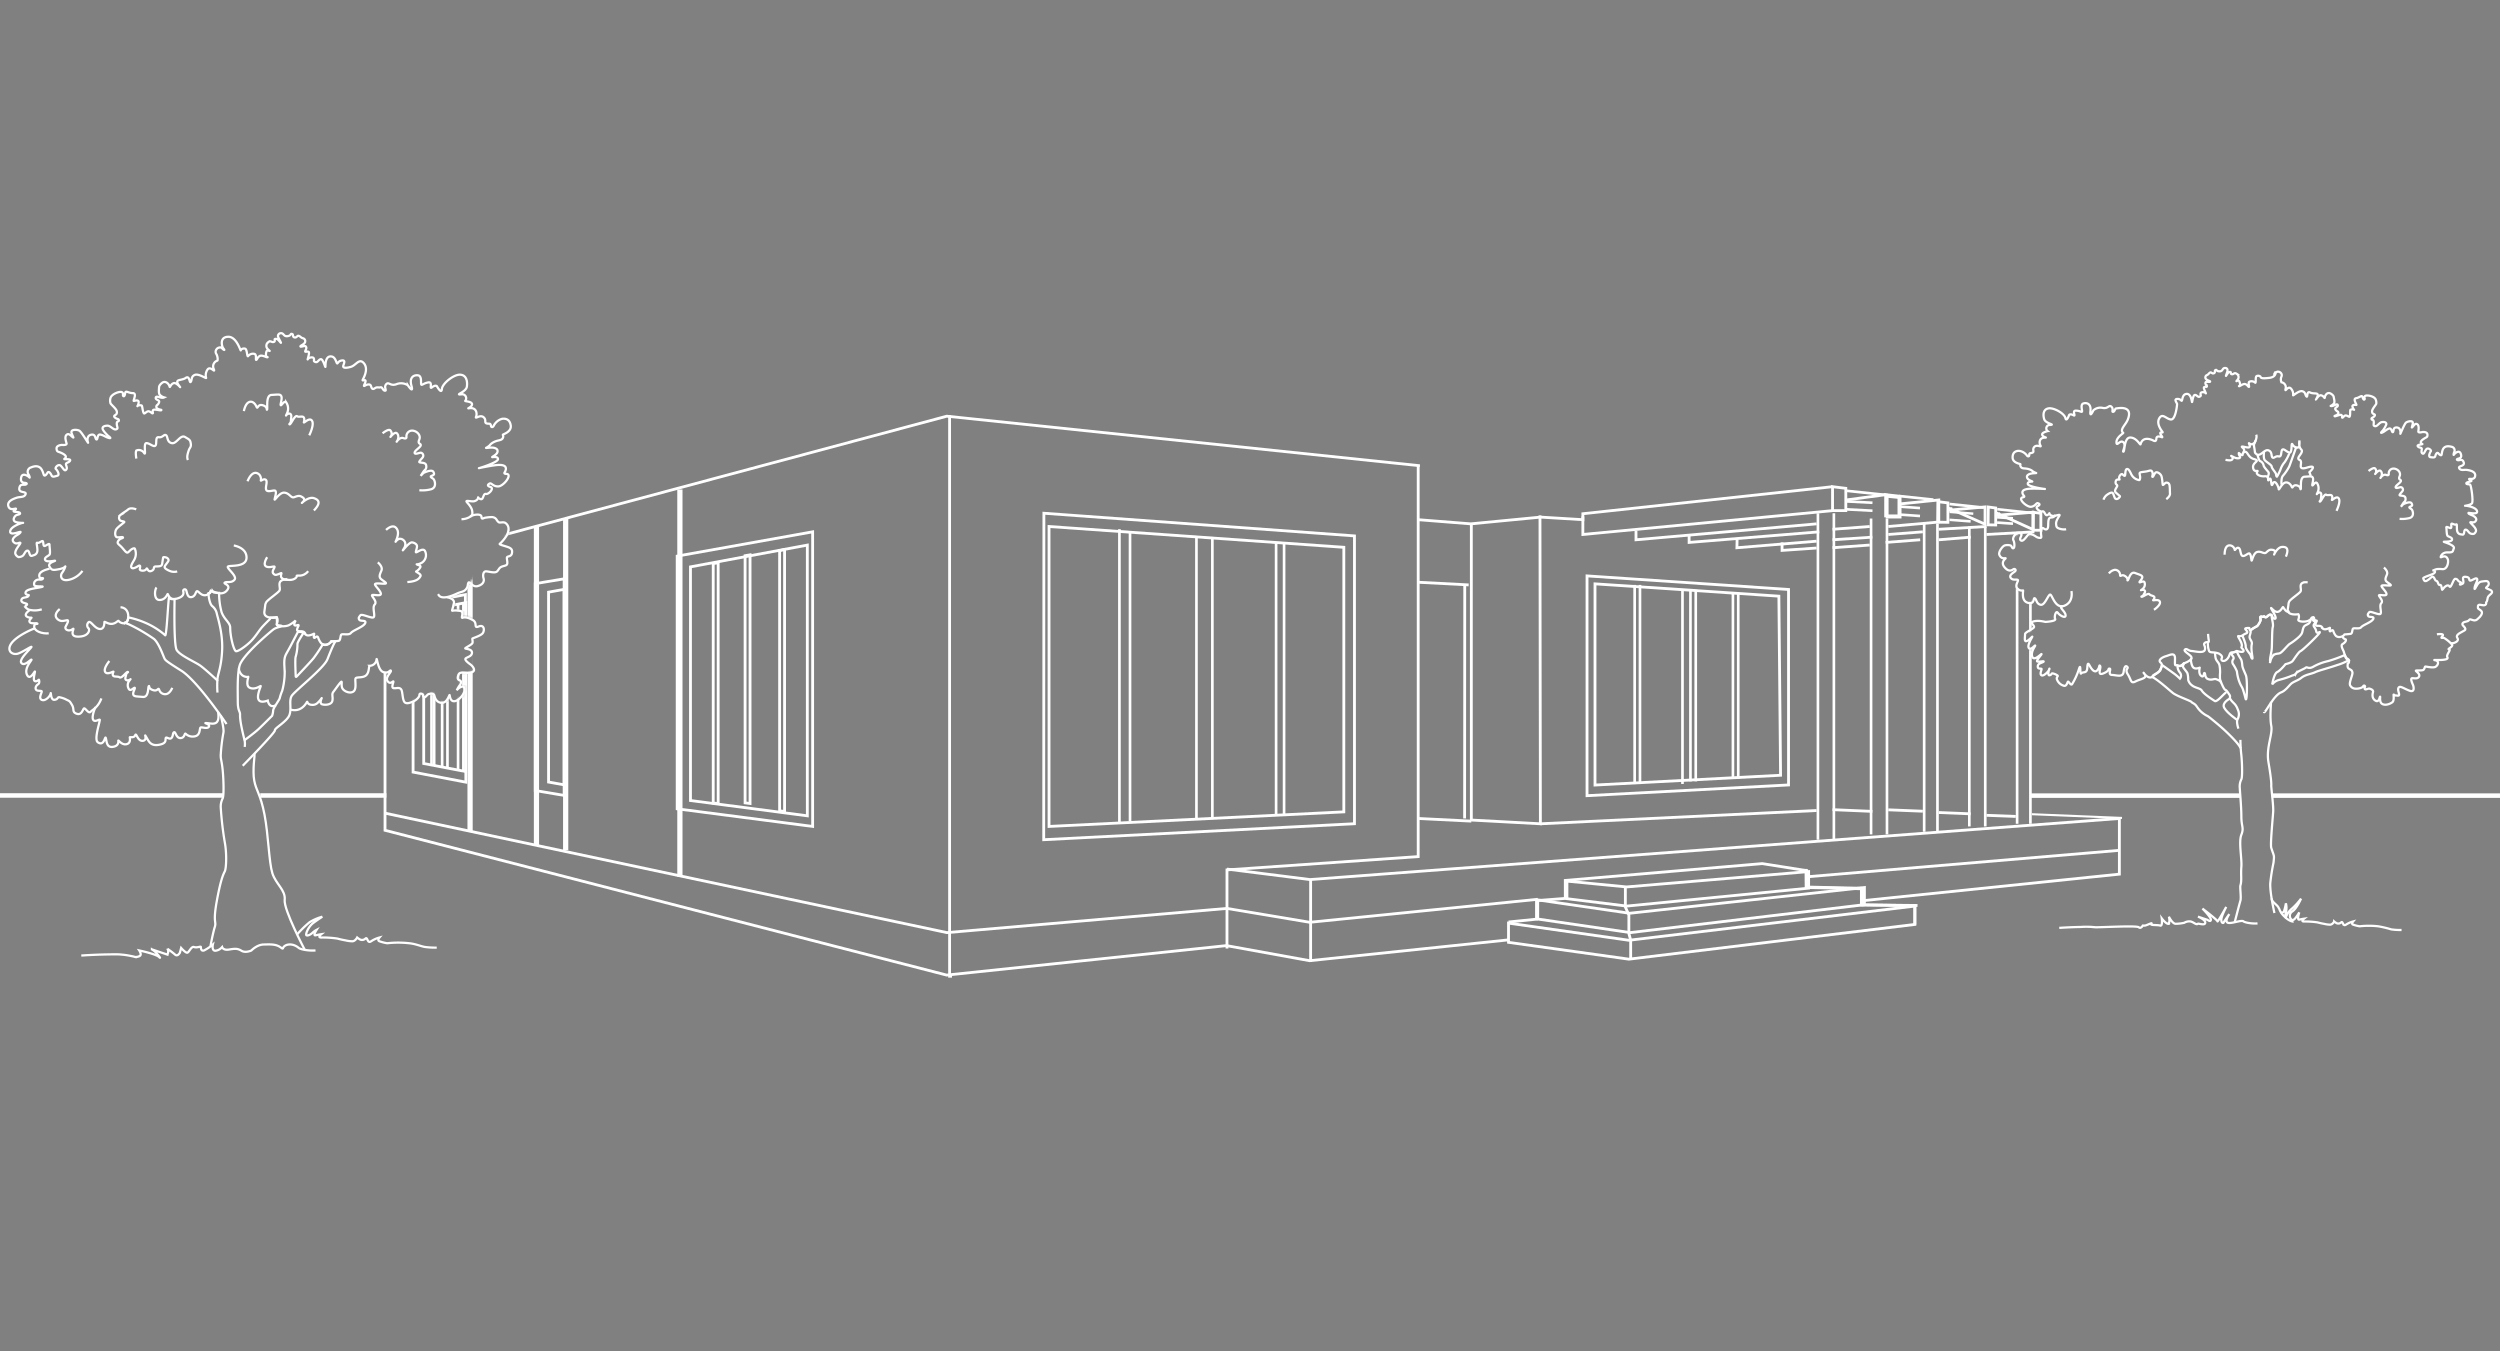 <svg id="Layer_1" data-name="Layer 1" xmlns="http://www.w3.org/2000/svg" xmlns:xlink="http://www.w3.org/1999/xlink" viewBox="0 0 1110 600"><rect x="0" y="0" width="1110" height="600" fill="#808080" stroke="none"/><defs><style>.cls-1{fill:#fff;}.cls-2,.cls-4{fill:none;}.cls-2,.cls-4,.cls-5,.cls-6{stroke:#fff;}.cls-3{mask:url(#mask);}.cls-4,.cls-5{stroke-width:1.26px;}.cls-6{stroke-miterlimit:10;stroke-width:2px;}</style><mask id="mask" x="161.96" y="148.44" width="789.83" height="308.15" maskUnits="userSpaceOnUse"><g id="mask-2"><path id="path-1" class="cls-1" d="M245.51,161.74l645.58-13.3q8.83,56.82,17.52,78.71c.66,1.67,3.92,6.71.58,9.56q-1,.84-7.78.79a6,6,0,0,1-2.57.52c-1.52-.23-2.78-1.23-3.59-.52q-1.85,1.63-1.37,5.68-1.85,10.33-1.23,13.3a8.35,8.35,0,0,0,2.6,4.71c1,.73,2.3.23,2.7,1.19,1.07,2.63,2,5.09,3.15,5.36.4.1,1.06-.41,2-1.52l.67,9.3a4.81,4.81,0,0,1-.67,3.08,17.93,17.93,0,0,1-3.91,3q-.35,5.65.36,6.57c.47.61,1.66.35,3.55-.79l2.9,19.52,45.79-5.35V456.59H163.46q-4.71-134.59,5.35-159.2c.29-.72.35,1,2,1.05s2.76,1.32,4.05,3.08A70.72,70.72,0,0,1,180.41,312a9.43,9.43,0,0,0,2.37-.3,6.37,6.37,0,0,0,2.25-1.56c.91-.76.58-2.94,1.88-2.33.55.26,1.13,1.41,1.83,1.36.93-.07,2-1.39,2.76-1.36,2.17.1,1.34,1.53,2.89,3.1a2.92,2.92,0,0,0,3.94.18c.24-.35.89-1,1.69-1.92.32-.35.35,1.62,1.55,1.74s3.39-1.62,3.72-2,1.25-3.58.82-4.27c-.32-.53-1.85,1.36-2,.71-.22-.83.58-2.19.77-2.65.41-1-1.28-.34-1.24-1.33,0-.46-1-1.91,1.11-2.59,1.57-.51,5.19.11,5.89-1.61-.19-1.23,1.16-20.37.43-21.35a7.08,7.08,0,0,0-2.77-1.59,14.93,14.93,0,0,0-2.81-.48l-.18-2.28-4.12-.77.59-3.38L200,264.59a24.35,24.35,0,0,0,5.48-2.2,7,7,0,0,0,2.55-2.88l17.66-22.8,3-14.37Z"/></g></mask></defs><title>дом 12</title><g id="dom1"><g id="деревья-_-дерево2" data-name="деревья-/-дерево2"><g id="дерево2"><path id="Path-15" class="cls-2" d="M1009.85,405.38s-2.12-9.21-1.84-13.36a89.86,89.86,0,0,1,1.43-9c.4-3.71.27-2.53-1-6.57-.5-1.53.73-13.53.86-16.25s-.92-10.52-.86-11.48c.13-2.22-.9-8.17-1.26-10.37-1.09-6.63,2-12.29,1.26-16.11s0-10.63-.11-10.77"/><path id="Path-21" class="cls-2" d="M992.23,409.39s2.09-8.11,2.51-9.49-.26-5.94,0-6.75c.69-2.17.12-4.56.42-8.26s-1.26-11.06,0-14.24,0-3.56,0-8.12-.73-12.06-.73-13.24a6.83,6.83,0,0,1,.73-3.26c.54-1.07.34-7.35,0-10.71a64.1,64.1,0,0,1-.42-6.82"/><path id="Path-24" class="cls-2" d="M1008,293.9c-.41-1.34.56-3.93.68-6.13s.11-8.36.42-9.3c.47-1.42-.69-4.35-.41-5s-.95-.76-1.73,0-1.41.56-1.44.43c-.17-.56-.89,0-.89,0s-.73-.34-1,0,.07,1.33,0,1.6a7,7,0,0,1-1.29,2.4c-.37.4-1.8.8-2.55,1.47s-.46.8-.5,1.22c-.08,1-.63,1.77-.42,2.63s1.2,1.65.92,2.84c-.56,2.37.67,6.49.21,6.38s-.55-1.33-1-2-2-2.34-1.91-3.51-1.42-4.57-1.42-4.57"/><path id="Path-23" class="cls-2" d="M1005.22,316.06c.26,1.41,4.1-7.32,7.62-8.65,1.9-.72,3.48-3,4.49-3.88s3.15-1.51,4.31-2.46c2-1.66,4.51-1.73,6.43-2.68,1.09-.55,6-1.84,9.75-3.14a23,23,0,0,0,4.88-2.07,4.15,4.15,0,0,1-1.08-1c-.36-.56-.46-1.37-.55-1.33a61.27,61.27,0,0,1-7.41,2.68,24,24,0,0,0-6.43,2.42c-2.2,1.34-2.87-.06-3.49.49s-3.81,1.73-4.27,2.49a2.46,2.46,0,0,1-1.55.95,42.14,42.14,0,0,1-5.74,1.94,5.69,5.69,0,0,0-3.32,2.05s.8-4.82,2.21-5.47,3.7-3.51,3.7-3.51,2.51-.53,3.21-1.46,2.62-4,3.51-4.36,7.89-7.08,8.41-8.12-1.22,1-1.53-.75-1.69-2-.85-3.13.24-1.92-.24-2.62-1-.22-1.23.41-.22,1.66-1.47,2.3-1.7.76-2.09,2.27-.16,1.7-1.6,3.21a27.37,27.37,0,0,1-4.32,3.29c-1.17.87-3.34,3.81-4.42,4.13s-2.36,0-3.3,1.6a6.78,6.78,0,0,0-1,2.79"/><path id="Path-43" class="cls-2" d="M994.79,332.22c-.36-1.55-5.52-6.87-10.48-11s-3.68-2.92-5.18-3.85c-2.75-1.71-3.45-3.42-4.22-4.27s-1.61-1-1.81-1.34c-.36-.63-6.52-2.61-8.39-4.12s-6.66-5.88-9.06-7c-.32-.16,2-1.67,2-1.67a8.31,8.31,0,0,0,1.52-1.31c.21-.39.79-2.37.79-2.37s2.43,1.69,4.72,3.35a24.26,24.26,0,0,1,3.21,2.68,2.09,2.09,0,0,0,0-2.68,4.67,4.67,0,0,1-1.08-3,2.57,2.57,0,0,0,2.43-.77c1.16-1.16,0,.15,0,1.1,0,.55,1.58,2.06,2,3a10.77,10.77,0,0,1,.32,2.94,4.48,4.48,0,0,0,1.57,2.3c1.4,1.24,3.84,1.33,4.43,2.35.78,1.35,3.48,3.2,5.77,4.68,1.16.75,4.86-4.37,5.5-3.93"/><path id="Path-44" class="cls-2" d="M973,292.19a1.35,1.35,0,0,1-.26.62s.14,2.82,1.18,3.64,2.73-.05,2.76,0-.72,2.5.6,3.6,1.14-1.23,1.46-1.23c.59,0,0,2.15,1.7,2.72s2.6-.27,3.44,0c2.25.76,2.07,1.31,2.38,1.61"/><path id="Path-45" class="cls-2" d="M1058.45,252s2,1.57,1.35,3.1-.83,2.14-.42,2.83,3.1,2,1.76,2.05-3.87-.4-3.74.3,2.39,2.64,2.19,3.62-3.59-.2-3.31.58,2,2.29,1,3.34.29,4-.35,4.72-4.45-1.41-5-.7-.84,1-.42,1.7,2.87-.06,2.19,1.32-4.5,2.59-5.34,3.62-3.37.08-3.7.74-.2,2.1-1,2.22-2.69.26-2.69.26a2.55,2.55,0,0,1-1.47,1,2.51,2.51,0,0,1-2.33-.33,6.31,6.31,0,0,1-1.2-2.24c-.49-.91-1.22.52-1.52.12s.2-1.49,0-1.49-2,1.19-3.1.35.46.26-.53-.82-3.8.65-2.31-2.25c.52-1-.67-.21-1.15-.34s-.49-.52.16-1.88a12.08,12.08,0,0,1-2.64,1.82c-1.6.65-4.76.39-4.41-.55.62-1.65,0-2.37,0-2.37s-5.15.82-4.68-2.29.22-2.36.6-3.3,4.21-3.43,5-4.44-1.13-3.56,1.73-4.16a14.57,14.57,0,0,1,1.48,0"/><path id="Path-47" class="cls-2" d="M912.61,228.58a1.88,1.88,0,0,1-1.87,1.18c-1.5,0-1.26,2.16-1.36,3.86s-1.12,1.71-2,1-1.34,1-1.13,2.81c.1.8.2,1.26-.2,1.39a3.14,3.14,0,0,1-2-.52,8.67,8.67,0,0,0-2.66-1.28c-1-.36-2.69,3.64-4,3s.73-2.45,0-3c-2-1.5-4.2,1.7-3.38,3,.38.61.64,3,0,3.37s-.77-1-1.31-1.19a4.68,4.68,0,0,0-2.68,0c-.93.38-2.85,2.87-2.29,4.2.88,2,2.49,1.33,2.75,1.46s-2.5,1.53-.46,4,3.49,1.11,4,.84,1.19.24.79.82-2.95,1.63-2.09,3,2.86.52,3.21,1-1.28,2.11-.39,3.55a2.58,2.58,0,0,0,2.68,1.08c.26,0-1.06,4.58,2.15,5.49s2.24-2.38,3.06-2,.68,2.47,2.61,2.88,3.42-4.85,4.32-4.51,2.27,6.61,6.35,4.88,3-6.46,3-6.46"/><path id="Path-48" class="cls-2" d="M980.33,285.51a8.42,8.42,0,0,0,.51,3.54c.3.67,1.37.56,2.21.65a7.87,7.87,0,0,1,2.14.49c.39.29,1.83,1,1.25,2.11s1.14,1.95,2.67,0c1.06-1.36.7-2.6,1.88-2.6s1.9-.74,2.2-.65c.57.16,2.79.77,2.95,0s-1.16-1.34-.94-1.72c.95-1.62-2.07-4.91-1.37-4.91a2.53,2.53,0,0,0,2.07-.45,7.79,7.79,0,0,1,1.61-.84c1.35-1-2.83-2.34,1.13-2.31.18,0,.06,1.14.54,1s2.46-1.65,2.72-1.71c.42-.09,2.3-2.81,1.82-3.42-.34-.44-.3-.84.19-.92s.94.33,1.23,0,.23.21.85.38c.29.07,1.39-1.37,2-1.3s1.16,1.7,1.77,1.84c2,.46-1.41-4.26-1.41-4.68s1.39,1.85,2.92,1.65,2.23-2.39,2.44-2.08c.49.71,1.84,3,2.59,1.48"/><path id="Path-49" class="cls-2" d="M961.82,221.63s1.76-1.23,1.66-2.51,0-2.11-.17-3.43-1-1.41-1.53-1.39-1.37,1.39-1.52.92-.2-3.11-.69-4.08-2.05-1.94-2.65-1.16-.89,1.85-1.22,1.74.42-1.1-.1-2.19-1.19-.45-2.74-.19-2.77.21-2.86.82c-.06.43.3,1.38.22,2.06s-.23,1-.51.94a4.78,4.78,0,0,1-3.48-2.71c-.88-1.89-1.33-2.25-1.81-2.21s-.63.67-.73,1.33a9.12,9.12,0,0,1-.18,1.59c-.27.26-.54,0-1.12-.56s-1.89,1.16-1.38,2-1.31-.41-1.64,1.19,1.13,1.27.55,2.32-1.27,1.87-.5,2.57,1.57,1.35,1.8,1.6-.65,1-.65,1-1.13.75-1.59-.2-.63-2-1.06-2.27-1.3.12-2.36.85a4.49,4.49,0,0,0-1.61,2.21"/><path id="Path-50" class="cls-2" d="M1040.53,282.44c-.9.85,1,1.49,1,1.49s.53.84-1.5,2.09c-1,.61.61,3.06.63,3.39a12,12,0,0,0,.88,2.33,3.07,3.07,0,0,1,.28.42c.06.12,1.05.55,1.1,1,.19,1.73-.66,1.23-.53,1.48s-.47,1.6.54,2.26,1.25.55,1.54,1.6-1.76,4.8-.94,5.92a2.67,2.67,0,0,0,2.2,1.34c1.28.14,3.06-.35,3.41-.9.63-1,1-.1.95,0s-.45,1,.05,1.18,1.37-.42,1.93-.28,1.76.59,1.56,1.45-.69,2.71,1,3.83,1.9-1.65,2.12-1.71-.5,2.42,1,3.25,3.7-.15,4.5-.83.49-2.86.49-3.24.54.37,1.06.3,1.65.52,1.36-.8-.7-2.24,0-2.88,2.57.84,4.84,1.59,1.65-1.92,1.36-2.61-1-2.21-.69-2.8,2.55.55,3.35-.84-1.87-2.59-1.29-2.73,2.75.07,3.25-.31.61-1.37.84-1.47,3.18.68,4.36.19,2.2-2.61,0-3,6.56.54,5.45-1.35c-.65-1.11,1.83-3.38.76-3.49s2.24-1.22,1.2-2.31a18.85,18.85,0,0,0-3.25-2.65c-.77-.47-2,.41-.89-.93s-2.46-.78-2.46-.78"/><path id="Path-51" class="cls-2" d="M1088,285.48c.43.4,2.57-.06,3.18-1.09s-1-1.33,0-2.56c.57-.68,1.84-1.15,3.09-1.94s-1.15-2.2-1-2.8c.3-1.36,2.41-.79,3-1.8s2.08,1,3.59-.26,2.71-2.78,1.84-3.76c-.64-.72-1.5-.85-1.51-1.42s0-1.14.31-1.24c.92-.36,2,.47,2.87,0s.34-1.12.45-1.2c.84-.64.33-1.84,1.13-2.75s1.72-1.2,1.48-2.05-2.84-1.25-2.61-1.67,1.47-.95,1.13-2.17-1.77-.69-3.24-.55-2.28,2.49-2.21,2.15-1,2.28-.78.58,1.5-3,1.14-3.89-2.1.65-3,.73,0-1.27-1.52-1.59c-3.39-.71-.59,2.27-2,3s-1.39.34-.6-.42c.17-.16-1.28-.71-1.34-.91-.16-.54-.92-1.07-1.46-.81-.74.36-1.78,4.45-2.39,3.31s-2.25.11-2.94,1.26-.27-2.2-1.22-1.9-.79-1.71-1.67-1.82-.86-2.83-2.36-1.47-2.65,2.18-3.15,1.09-.47-.86,1-1.54,5.06-1.39,3.59-2.66"/><path id="Path-52" class="cls-2" d="M917.37,235a6.33,6.33,0,0,1-3.21-.36c-1.24-.46-1.12-1.13-1.23-1.71-.29-1.64,1.23-3.45,1.51-4.1s-1.88.34-2.86.25-1.56-.64-1.64-1.13c-.05-.31.07.34-.94.75s-1.19-2-2.18-1.63-3.51-1.63-2.14-2.3.85-1.12.12-1.35-1.08,1.36-3,1.59-6.28-3.78-3.57-4.21c.75-.11.51-.52.51-.52s-3.06-3.09,2.85-3.3c2.48-.09,6.49.11,6.35.13s-7.4-1-7.59-2.21,2.05-1,2-1.11-1.94-.66-2.29-1.63c-.26-.69,0-1.27,1.06-1.7s3.32-.34,2.91-.46a5.3,5.3,0,0,1-1.45-.72,4.26,4.26,0,0,0-1.42-.84c-1.92-.73-3.09-.16-3.79-1s-.1-1.23-.37-1.38-3.35-.59-3.4-2.89,1.36-3,2.83-3a5.05,5.05,0,0,1,3.46,2c.36.51.76.57,1,.29s-.18-1.13.67-1.26c2.41-.38.45-1.28,1.62-2.7s3.44.38,2.79-.67-.71-3.53,2-3.52c1.29,0-1.06-.17-1.24-1.31s2.68-1.5,2.33-1.67a1.52,1.52,0,0,1,1.18-2.64c2.53-.19-2-.57-2.61-2.56s-.46-4.4,1.9-4.81,7.06,2.24,7.51,4.27,1.7-1.4,1.7-1.4.54-.58,1.86.18-.8-2.05,1.08-2.05,2.73,1,2.76.25-.77-3,.59-3.44,3.52,0,3.13,3.39,1.3-.33,1.3-.33a4.69,4.69,0,0,1,4.1-1.09c2.46.53,2.75-1.52,3.88-.55s0,2.45.81,2.3.72-1.61,1.46-1.51c.35,0,7.69-1.69,5,5-.95,2.35-3.76,4.48-2,5.85.21.16-3,1.88-3,4.13s1.58-1.18,3,0-.31,4,0,4.2c.75.46.24-6.25,3.1-6.25s4.44,3.54,4.59,3c1.14-4.18,5.6-1.7,5.79-1.61,1,.48,1.18-.16,1.27-1.09s1.24-.9,2.26-.49-.62-1.14-.55-1.78,1.46.09.92-.63-2.77-3.62-1.34-6,3,.34,5.1.58,2.79-6.33,2.77-6.83-1.27-1.86-.35-2.22a2.16,2.16,0,0,1,2.25.7c.54.49.2-2.34,1.83-2.9s2.48,1,2.86,3.37c.14.88.36-2.85,1.26-3s1.36,1.22,2.24.71.15-.69.36-1.44,1.87-.61,2.27-.05-1.09-2.15-.78-2.6,1.36-.09,1.3-.44a10.22,10.22,0,0,0-.51-.92.85.85,0,0,1,0-.94c.41-.42,2,.13,1.94-.31,0-.2-1.09-.44-1.7-.94a1.12,1.12,0,0,1,.26-1.89c.8-.35.82-.8,1.42-1.13s.87.67,1.7.31.07-1.17.75-1.45.18.58,1.74.6,1.18-1.41,2.35-1.49,1.29.85,1.17,1.39-.46,1.39-.63,2,.7-1.13,1.12-1.41,1-.39,1,.07.06.76.68.73.94-.82,1.78-.28a1.72,1.72,0,0,1,.87,2.19c-.4.82-1.22,1.4-.6,1.07s1-.34,1.33,1-.73,1.27-.34,1.32,1.84-1.31,2.81-.9,1,1,1.46,1.2-.5-1.79.26-2.28a2.35,2.35,0,0,1,2.55.4c.51.5,0-2.46.63-2.87s1.68-.07,1.78.3c.14.55.65.84,3.94.45s2.8-3,2.53-2.41-.59,1-.21.77.78-1.28,1.53-1.1a1.63,1.63,0,0,1,1.23.56,1.49,1.49,0,0,1,.26,1.65,3.14,3.14,0,0,0,0,2.5,2.25,2.25,0,0,1,1.87,2.74c-.48,2.19.88-1.27,2.23-.08a3.69,3.69,0,0,1,1.08,3.1c0,.3,2.57-2.19,4.08-1.79s1.21,1.68,1.86,2.32-.08-2.6,1.67-1.74,4.29-.43,3,2.22.39-1.25,1.76-1,1.62,1.79,1.71.93.9-2.18,2.13-1.89c.44.11,1.72.85,1.83,1.74,0,.4.54,1.89.18,2.66s-1.57,1.28-1.54,1.29c1.16.36,2.69-1.23,3.09-.49s-.68,1-1,1.5.58,1.24.82,1.36a.79.79,0,0,1,.21,1.34c-.69.66-1.63.63-1.35.86s2.58-1,3.06-.48,0,1.17.41,1.12c.23,0,.77-1,1.45-1s1.48.81,1.7.52c.43-.6.13-2.81.38-3s1.45-.42,1.61-.06-1-1.25-.64-1.78,1.22-.32,1.64-.33-1.76-2.69-.08-3,2.51-1.6,2.85-.45.72,1.25.92.9-.46-1,.29-1.48,3.86.09,4.56,1.49a3.47,3.47,0,0,1,.32,2c-.19.57-1.82,2.31-1.86,3.31-.06,1.43,1.13,1.17,1.25,1.66s-.89,1.16-1.16,1.26a.49.49,0,0,0-.26.73c.19.34.78-.1.91,1s-.43,1.82.58,2,1.86-1.62,3-1.8,2.14.09,2,1a10,10,0,0,1-1.64,2.83s-1.39,1.34-.18.81,1.64-1.21,2.93-1.74,1.29,1.83,1.81,1.54-.12-2.13,1.68-2.06,1.77,2.12,1.63,2.75,1.75-4.31,2.53-4.92,3.26-1.11,3,.36-.73,2.22-.13,1.59,1.18-1.79,2.09-1.23.61,2.3.5,3.16,1.83.31,1.83.31,2.13-.25,2.21,1.12-.41,1-2,2.17-.82,1.72-.3,2-2.45.19-2,1,1.77.47,1.79,1.19-.43,1.57.31,2.05,1-1.16,1.77-1.94,2.36.47,1.92,1-1.25,2.47-.13,2.58,1.91.35,2.14-.54.8-1.83,1.39-1.12,1.29,1.11,1.42.46.27-2.19,1-2.93,1.78-.9,3.31-.52a1.65,1.65,0,0,1,1.3,2.32c-.33.63-.37,1.61-.19,1.25s2.3-2.48,3.06-.49-.75,2.12-1.3,2.3-.54.48.1.62,2-.84,2.53,1-2.69,1.4-2,2.58,2.18.53,3.46.73,3.9.68,3.61,2.68-2.73,1-2.67,1.39,1.2.5,1,.83-2.12.43-2.23,1,1.09.37,1.62.61,1.53,7.48.87,8.31-3.55,1.17-3,1.08,4.89.63,5.26,2.44-4.14.36-3.81.86a3.78,3.78,0,0,0,1.58.92c.09,0,2.53,1.12,1.7,2.43s-2.06.43-2.43.69,3.11,2.62,2.4,4.14a2.1,2.1,0,0,1-.88,1,2.52,2.52,0,0,1-1.66-.24c-.68-.36-1.24-1.74-2.07-1.61s-.22,2.47-1.44,2.17c-.52-.13-1.51,0-2.06-1.11s-.06-3.67-.54-3.41c-.83.46-2.06-.79-2.22-.13s.34,2-.56,1.74-1.79-.86-1.65-.1.07,3.16.59,3.62,2.27.69,1.89,1.74-3.62.71-3.6.86,5,1.44,4.44,2.9-.24,1.88-2.73,1.8-3.13,1.83-3.09,2.11,1.66-.86,2.5,0c.25.26.07-.14.59.82s0,4.71-2.36,4.51c-2.8-.23-2.86.11-4.43.75"/><path id="Path-56" class="cls-2" d="M915.91,269.19c-2.33.11,1,2.1,1.21,3.89s-2.63.19-3.46-1-1.68,1.73-1.17,2.75-4.15,1.29-4.35,1.29-3.54-1-5.82,0c-1,.46,1.12,1.57.76,2.38s-3.94,2.22-3.94,3c0,1.34-.51,3.54.66,3.16s2.74-2.39,2.52-1.91c-.36.78-2.35,3.84-1.5,5s2.49-1.19,2.78-1.13-2.08,2.71-1.28,4.93,4-1.37,4.11-1.13-2.57,3-1.88,3.27,2.78-.27,2.83,0-1.43.66-2,1.07a1.41,1.41,0,0,0-.46,1.79c.37.47,1.27.21,1.51.44s-1,2.26,0,2.84,3.43-2,3.52-2.84-1.09,3,0,2.84.79-.93,1.39-.85a5.58,5.58,0,0,1,2.06.85c.81.47-.7.69,0,2.1a4.52,4.52,0,0,0,2.81,2.5c1.41.57,1.69-1.66,2-1.78s1.24,1.85,1.79,1.13a30,30,0,0,0,3.07-6.79c1-3,.26,2.92,1,2s2.56.29,2.69-2.52.7-1.55,1.13-.77,1.9,3.32,3.2,2,.78-2.76,1.37-2-1.62,4.55,1.46,3.28,1.79-2.17,2.73-2.11-1,2.73,1.1,2.81,4.78,1.24,5.14-1.37,1-2.9,1.67-2.17-1.32.92.22,3.33,1.18,4.27,3.41,3.09,5.42-1.31,4-3.31.92,2.2,3,1.47c.6-.21.56-.74,1-1s2.45-1.36,2.72-2c.38-.85,1.65-2.51.38-3.56s.69-2.34,2.41-2.82,4.08-2,4,1.17-.09,2.91.87,2.84c.63,0,.91.58,1.69.32s1.09-1,1.75-1.27c1.92-.77,3.71-1.88,2.74-3s-3.42-2.32-2.63-3,1.47.56,2.86.63,5.64,1.26,6-.6-1-2.17,0-3,1.94.47,1.68-1.28a27.16,27.16,0,0,1-.28-2.71"/><path id="Path-57" class="cls-2" d="M987.74,246.28s-.22-5,3-4a2.55,2.55,0,0,1,1.43,1.62c.06,1,.59-.92,1.67-.67s.78,3,1.74,3.55,2.69-1.46,3.23-1,.63,1.47.82,2.85.65-3,2.53-3.54,3.08,1.13,4.07.19,1.53-1.31,2.49-1.19,1.76.39,1.12,1.83.95-2.91,3.37-3.07,3,1.15,1.73,4.3"/><path id="Path-59" class="cls-2" d="M1051.64,209.13s2.41-2,3-1a1.75,1.75,0,0,1,0,2.21c-.44.7,1.45-2.11,2.37-1.24s.47,2.38,0,3,.92-1.77,2.39-1.25,1.19-.55,1.19-.55a2.13,2.13,0,0,1,1.71-2.21c1.8-.32,3.91,1.46,3.15,3.28s.55,1.34.55,2.13-2.34,2-2.33,2.8,1.7,0,2.33,0a1.11,1.11,0,0,1,.79,1.61c-.41.65-.89.94-1.33,1.73s2.29,0,2.55,1.41-.41,1.61-.82,2.14c-.08.11-1.13,1.73-1.19,1.81l1-1.11s3.1-1.56,3.73-.42,0,1.21-.71,1.53.22.74.71,1.11,1.61,3.53-1.31,4a13.15,13.15,0,0,1-4,.26"/><path id="Path-60" class="cls-2" d="M996,201c2.09-1.54,1.55,1.93,4.76,2.82s-.71,1.26-.39,3.8,2.63.8,1.84,1.84,1.19,2.24,3.45,2,.76,3,1.9,1.34.61,4.35,1.56,2,2.63,1.5,2.63,2.33,1.1-1.85,2.4-2.65,2.75.24,3.33,1.55.32-1,2.32-.51,1.42,2.09,1.73,1.61-.59-5.37,1.72-5.47,3.38-.43,3.7.61-.51,3-.25,3.25,1.31-2,2.06-1a4.13,4.13,0,0,1,.31,4c-.64,1.39-.31.73-.31.73s.86-.9,1.51-.47.28,1.49.24,2.53-.72,1.22-.54,1.37c.47.42,2-3.73,2.93-3,.48.37,1.69-.11,2.24.22s.42,1.44.26,1.9c-.31.93,2-2,3-.5s-1,5.51-1,5.51"/><path id="Path-60-2" data-name="Path-60" class="cls-2" d="M936.36,254.62A4.11,4.11,0,0,1,939,253a2.31,2.31,0,0,1,2.32,2.29c.13,1.17.61-.62,2.29.54s.67,2.05,1.11,1.83,1.08-4.08,3.24-3.25,3.24,1,3.22,1.88-1.38,1.93-1.22,2.23,1.81-.9,2.21.06a2.64,2.64,0,0,1-.94,3c-1,.75-.51.4-.51.4s1.06-.31,1.53.25-.2,1.18-.54,1.92-1,.58-.92.76c.31.49,3-1.89,3.61-1,.33.46,1.59.58,2,1s-.06,1.19-.34,1.46c-.58.55,2.43-.63,2.93.82s-2.62,3.56-2.62,3.56"/><path id="Path-61" class="cls-2" d="M1026,211.3l-.62-1.65s4.09-3.62-1-2.06S1023,205,1021,204.2s2.14-3.22.76-4.61-.81-4-.81-4,.21,2.73-.39,3a2.33,2.33,0,0,1-2.7-1.27c-.73-1.29,0,3.75-1.25,3.62s-2.52-1.9-3.25-1.29-.14,3.36-1.6,3-2.1,1.06-2.78.47,0-2.53-1.8-3.17-3.63,3.13-5.36,1.65c-.74-.62-.59-.63-.73-1.65-.26-2-.56-2.16,0-3.4s1.06-2.43.68-3.55"/><path id="Path-62" class="cls-2" d="M1002.34,410c-2.6.2-5.59-.38-6.26-.92-.9-.75-5.53,1.25-7,.59s.74-3.82.74-3.82-2.4,3.32-2.56,3.82c-.06.2-1,.35-1-1.28s2.19-5.72,2.19-5.72-3.88,7-3.88,6.41-6.68-5.67-6.68-5.67,3.9,3.89,3.74,5-1.49,0-1.49,0l-4.25-1.43s3.32,1.29,3.24,2.71-3,.22-3.24.44c-.8.69-1.83-.68-3.26-1a4.27,4.27,0,0,0-2.82.59,18.29,18.29,0,0,1-3.82.44c-1.45,0-3-3.15-3-3.15s.53,2,0,2.71.42.3,0,.44c-1.12.38-3.17-2.39-3.17-2.39s.47,3.6-.71,3.19-4.67,0-3.92-.8-2.23.8-2.89.8h-.91s-.82,1.58-1.8.73-17.63.14-19.4,0a35.93,35.93,0,0,0-6.32-.12c-5.1.09-9.56.41-9.56.41"/><path id="Path-63" class="cls-2" d="M1012.91,405.43c0-.38.75,0,1.15-.76a23.47,23.47,0,0,0,.88-3.59,8,8,0,0,1,0,4c-.6,2,0,2.29,0,2.29a8,8,0,0,1,2.47-3.76,28.51,28.51,0,0,0,4.25-4.61s-1.79,4.2-3.78,5.64a2.3,2.3,0,0,0-.47,3.67c.5.25.8.3,1.52-.4a18.17,18.17,0,0,0,1.94-2.83s-1.13,3.49,0,3.23,2.1-.4,2.1-.4-1.56,1.24,0,1.24a37.63,37.63,0,0,1,6,.39,30.82,30.82,0,0,0,3.09.68,11.07,11.07,0,0,0,2.5.33c1.09,0,1.82-1.4,1.82-1.4a5.52,5.52,0,0,0,1.18.78,1.79,1.79,0,0,0,1.92-.39c.84-.79.67,2,2.15,1a10.47,10.47,0,0,1,3.14-1.4s-.94,1.08,0,1.4a16,16,0,0,0,2.91.74,36.58,36.58,0,0,1,8.25,0,45.66,45.66,0,0,1,5.78,1.37,28.78,28.78,0,0,0,4.58.27"/><path id="Path-64" class="cls-2" d="M990.14,310.14s-3.86,1.83-2.57,4.15,5.7,5.34,5.7,5.34"/><path id="Path-65" class="cls-2" d="M993.86,323.52s-1.13-3.19-.29-4.31a4.73,4.73,0,0,0,0-4.2,7.29,7.29,0,0,0-1.29-2.33c-1.07-1.13-2.4-2.27-2.17-3.19.16-.69-.32-1.1-.63-1.6s-1-1.5-1.35-1.54c-.64-.07-1.92-3.14-2.42-4.67a16.57,16.57,0,0,1,0-2.94,15.52,15.52,0,0,0-.29-3.5c-.27-.91-.84-1.31-1.38-2.26s-.44-2.32-.61-3.21"/><path id="Path-66" class="cls-2" d="M990.65,289.91l2.5-.59a21.57,21.57,0,0,0,1.68,3.13c.47.47.68,2,.74,3s1,2.87,1.63,4.44.53,10.61,0,10.61c-.21,0-.17-.74-1.3-4.28-.42-1.31-1-1.67-1.77-3.87a19.58,19.58,0,0,1-.94-4.26,17.75,17.75,0,0,0-1.72-3.19,1.89,1.89,0,0,1,0-2.07c.4-.42.33-1-.16-1.6A3.49,3.49,0,0,1,990.65,289.91Z"/><path id="Path-67" class="cls-2" d="M1008.6,398.89c0,1.52,2,2.47,2.9,3.78s.54,2,2.53,4.05,3.91,2.65,4.26,2.39"/><path id="Path-68" class="cls-2" d="M988.12,204.15s2.16.54,2.8,0a.86.86,0,0,0,.11-1.39c-1.27-1,.82.45,1.84.64s2.17.08,1.59-.85-.42-1.29-.42-1.41,1.71,1.62,1.71.66,1.46-1.83,0-3,1.69,0,2.58-.12.6-.79.28-1.59.23.17,1.12.17a2.73,2.73,0,0,0,1.26-.66,2.66,2.66,0,0,0,.5-1.12"/><path id="Path-69" class="cls-2" d="M1006.7,212.12s1-1.8.47-2.51-2.13-2.36-2.13-3a2.7,2.7,0,0,0-1.54-1.91c-.58-.16-1.15-2.69-1.15-2.69"/><path id="Path-70" class="cls-2" d="M1013,215.19s-.33-2.93.67-4a21.08,21.08,0,0,0,2.76-4.09c.28-.64,3.11-8.64,3.11-8.64"/><path id="Path-71" class="cls-2" d="M1005.22,200.65s-.38,2.86.37,3.69,3.06,2.12,3.06,2.88,1.91,2.74,1.91,3.31.32,1.4.48,1a27,27,0,0,0,1.46-2.95,9.57,9.57,0,0,1,1.57-3c.42-.31,2.56-4,2.3-4.46"/></g></g><g id="дом1"><g class="cls-3"><polygon id="Path-25" class="cls-4" points="463.49 227.88 463.41 372.83 601.38 365.74 601.38 237.94 463.49 227.88"/><polygon id="Path-25-2" data-name="Path-25" class="cls-4" points="465.77 233.77 465.77 366.94 596.66 360.47 596.66 243.01 465.77 233.77"/><polyline id="Path-26" class="cls-4" points="629.68 206.67 629.68 380.33 544.78 386.23 544.78 421.15"/><path id="Path-27" class="cls-4" d="M171,251.64l249.36-66.85,210.06,22"/><polyline class="cls-4" points="226.06 235.12 170.95 249.88 170.95 251.71 170.95 298.53 170.95 368.65 420.31 432.94 544.57 419.85 581.43 426.55 669.78 417.3"/><polygon id="Path-28" class="cls-4" points="300.67 246.91 360.81 236.13 360.81 366.94 300.67 359.12 300.67 246.91"/><polygon id="Path-28-2" data-name="Path-28" class="cls-4" points="306.57 251.69 358.45 242.02 358.45 362.23 306.57 355.43 306.57 251.69"/><polyline id="Path-29" class="cls-4" points="629.68 230.74 653.02 232.59 684.02 229.6 702.79 230.74 702.79 229.27"/><path id="Path-30" class="cls-4" d="M653.27,232.73V364.1l30.66,1.66-.18-136.92"/><path id="Path-31" class="cls-4" d="M629.68,258.52l22.41,1.18"/><polyline id="Path-32" class="cls-4" points="629.68 363.4 651.01 364.47 653.27 364.58"/><path id="Path-33" class="cls-4" d="M650.35,259.7l-.06,103.71"/><path id="Path-34" class="cls-4" d="M683.93,365.76l122.64-5.89"/><polygon id="Path-35" class="cls-4" points="669.78 418.4 723.21 425.87 850.2 410.45 850.2 402.3 723.21 417.48 669.78 409.86 669.78 418.4"/><polygon id="Path-35-2" data-name="Path-35" class="cls-4" points="682.75 408.05 723.82 414.08 827.8 401.68 827.8 394.05 723.54 405.49 682.75 399.55 682.75 408.05"/><polygon id="Path-35-3" data-name="Path-35" class="cls-4" points="695.72 399.02 722.29 402.3 803.03 394.34 803.03 386.98 722.19 393.8 695.72 391.22 695.72 399.02"/><polyline id="Path-22" class="cls-4" points="801.85 385.8 801.92 393.84 826.46 394.38 826.46 401.76 850.2 402.12 850.2 410.55"/><polyline id="Path" class="cls-4" points="851.38 402.03 827.06 401.78 827.06 394.63 802.29 394.07 802.18 386.57 782.44 383.44 694.99 390.91 694.99 398.89 682.21 399.88 682.21 408.11 669.78 409.37"/><polyline id="Path-36" class="cls-4" points="721.66 394.05 721.66 402.72 723.22 406.26 723.22 414.45 724.02 417.47 724.02 425.87"/><polyline id="Path-37" class="cls-4" points="544.78 385.87 581.67 390.53 941 363.4 941 388.12 826.68 399.94"/><path id="Path-38" class="cls-4" d="M801.85,389.33,941,377.55"/><polyline id="Path-39" class="cls-4" points="682.75 399.28 581.53 409.5 544.72 403.34 420.41 414.08 170.95 361.05"/><path id="Path-40" class="cls-4" d="M581.92,390.51V427"/><path id="Rectangle-42" class="cls-4" d="M206.84,347.28,206.63,264l-23.22,4.38v74.43Z"/><path id="Rectangle-42-2" data-name="Rectangle-42" class="cls-4" d="M206.76,342.56l.08-75-18.71,3.59V339Z"/><rect id="Rectangle-46" class="cls-1" x="205.15" y="267.95" width="1.18" height="74.25"/><rect id="Rectangle-46-2" data-name="Rectangle-46" class="cls-1" x="202.79" y="267.95" width="1.18" height="74.25"/><rect id="Rectangle-46-3" data-name="Rectangle-46" class="cls-1" x="198.08" y="269.13" width="1.18" height="71.89"/><rect id="Rectangle-46-4" data-name="Rectangle-46" class="cls-1" x="195.72" y="270.3" width="1.18" height="70.71"/><rect id="Rectangle-46-5" data-name="Rectangle-46" class="cls-1" x="192.18" y="270.3" width="1.18" height="69.53"/><rect id="Rectangle-46-6" data-name="Rectangle-46" class="cls-1" x="191" y="270.3" width="1.18" height="69.53"/><path id="Rectangle-42-3" data-name="Rectangle-42" class="cls-4" d="M237.66,259.13V351l12.82,2.17V257Z"/><path id="Rectangle-42-4" data-name="Rectangle-42" class="cls-4" d="M243.56,262.92v84.31l6.92,1.24v-86.8Z"/><path id="Rectangle-43" class="cls-4" d="M316.67,250.22V356.55l2.2.23V249.87Z"/><path id="Rectangle-43-2" data-name="Rectangle-43" class="cls-4" d="M330.82,246.73V356.47l2.2.28V246.35Z"/><path id="Rectangle-43-3" data-name="Rectangle-43" class="cls-4" d="M346.15,244.45V360l2.2.3V244Z"/><polyline id="Rectangle-33" class="cls-1" points="902.13 361.05 942.19 362.7 942.15 363.63 902.16 361.97"/><path id="Rectangle-10" class="cls-4" d="M422.68,433.45h-1.06V184.39"/><rect id="Rectangle-10-2" data-name="Rectangle-10" class="cls-4" x="208.18" y="243.87" width="1.06" height="124.77"/><rect id="Rectangle-10-3" data-name="Rectangle-10" class="cls-4" x="237.66" y="234.44" width="1.06" height="140.09"/><rect id="Rectangle-10-4" data-name="Rectangle-10" class="cls-4" x="250.63" y="230.9" width="1.06" height="145.98"/><rect id="Rectangle-10-5" data-name="Rectangle-10" class="cls-4" x="301.34" y="217.94" width="1.06" height="170.73"/><rect id="Rectangle-12" class="cls-1" x="806.57" y="227.88" width="1.18" height="144.95"/><rect id="Rectangle-12-2" data-name="Rectangle-12" class="cls-1" x="813.65" y="227.88" width="1.18" height="144.95"/><rect id="Rectangle-12-3" data-name="Rectangle-12" class="cls-1" x="830.16" y="230.23" width="1.18" height="140.24"/><rect id="Rectangle-12-4" data-name="Rectangle-12" class="cls-1" x="837.23" y="230.23" width="1.18" height="140.24"/><rect id="Rectangle-12-5" data-name="Rectangle-12" class="cls-1" x="853.74" y="232.59" width="1.18" height="136.7"/><rect id="Rectangle-12-6" data-name="Rectangle-12" class="cls-1" x="859.64" y="232.59" width="1.18" height="136.7"/><rect id="Rectangle-12-7" data-name="Rectangle-12" class="cls-1" x="873.79" y="233.77" width="1.18" height="133.17"/><rect id="Rectangle-12-8" data-name="Rectangle-12" class="cls-1" x="880.86" y="233.77" width="1.18" height="133.17"/><rect id="Rectangle-12-9" data-name="Rectangle-12" class="cls-1" x="895.01" y="236.13" width="1.18" height="129.63"/><path id="Rectangle-47" class="cls-4" d="M837.9,220.37v9.2h5.74v-8.64Z"/><path id="Rectangle-47-2" data-name="Rectangle-47" class="cls-4" d="M860.41,222.74l-.1,9.1,4.56.07v-8.63Z"/><path id="Rectangle-47-3" data-name="Rectangle-47" class="cls-4" d="M882.8,225.11l-.08,7.92,3.37.06v-7.54Z"/><path id="Rectangle-47-4" data-name="Rectangle-47" class="cls-4" d="M902.84,227.46l-.08,7.93,3.38.06v-7.54Z"/><rect id="Rectangle-49" class="cls-1" x="828.37" y="209.43" width="1.18" height="18.87" transform="translate(524.66 1020.41) rotate(-84)"/><rect id="Rectangle-49-2" data-name="Rectangle-49" class="cls-1" x="850.2" y="213.36" width="1.18" height="15.33" transform="translate(542.06 1044.06) rotate(-84)"/><rect id="Rectangle-49-3" data-name="Rectangle-49" class="cls-1" x="872.6" y="216.9" width="1.18" height="15.33" transform="translate(558.61 1069.51) rotate(-84)"/><polygon id="Rectangle-49-4" data-name="Rectangle-49" class="cls-1" points="886.84 225.52 903.25 227.28 903.14 228.42 886.72 226.66 886.84 225.52"/><path id="Rectangle-48" class="cls-4" d="M867,226.38l14.36,6.37v-7.68Zm-1.22-.54,1.22.54-1.43.13-.06-.66h.67v.6h-.67Z"/><path id="Rectangle-48-2" data-name="Rectangle-48" class="cls-4" d="M888.41,228.65l14.19,6.44v-7.66ZM887,228l1.38.62-1.59.14-.06-.66h.67v.51h-.67Z"/><rect id="Rectangle-12-10" data-name="Rectangle-12" class="cls-1" x="900.91" y="236.13" width="1.18" height="129.63"/><rect id="Rectangle-45" class="cls-1" x="496.43" y="234.95" width="1.18" height="130.81"/><rect id="Rectangle-45-2" data-name="Rectangle-45" class="cls-1" x="501.14" y="236.13" width="1.18" height="128.46"/><rect id="Rectangle-45-3" data-name="Rectangle-45" class="cls-1" x="530.63" y="238.49" width="1.18" height="124.92"/><rect id="Rectangle-45-4" data-name="Rectangle-45" class="cls-1" x="537.7" y="238.49" width="1.18" height="124.92"/><rect id="Rectangle-45-5" data-name="Rectangle-45" class="cls-1" x="566" y="240.84" width="1.18" height="121.38"/><rect id="Rectangle-45-6" data-name="Rectangle-45" class="cls-1" x="569.54" y="240.84" width="1.18" height="121.38"/><path id="Rectangle-44" class="cls-4" d="M704.64,255.7v97.58l89.47-4.76V261.73Z"/><rect id="Rectangle-45-7" data-name="Rectangle-45" class="cls-1" x="725.2" y="259.7" width="1.18" height="88.39"/><rect id="Rectangle-45-8" data-name="Rectangle-45" class="cls-1" x="727.56" y="259.7" width="1.18" height="88.39"/><rect id="Rectangle-45-9" data-name="Rectangle-45" class="cls-1" x="746.43" y="262.06" width="1.18" height="86.03"/><rect id="Rectangle-45-10" data-name="Rectangle-45" class="cls-1" x="752.32" y="262.06" width="1.18" height="84.85"/><rect id="Rectangle-45-11" data-name="Rectangle-45" class="cls-1" x="768.83" y="263.23" width="1.18" height="82.5"/><rect id="Rectangle-45-12" data-name="Rectangle-45" class="cls-1" x="771.19" y="263.23" width="1.18" height="82.5"/><rect id="Rectangle-45-13" data-name="Rectangle-45" class="cls-1" x="749.97" y="262.06" width="1.18" height="84.85"/><path id="Rectangle-44-2" data-name="Rectangle-44" class="cls-4" d="M708.18,259.23v89.33l82.39-4.35-.75-79.51Z"/><rect id="Rectangle-14" class="cls-1" x="824.87" y="220.55" width="1.18" height="11.79" transform="translate(556.16 1038.93) rotate(-87)"/><rect id="Rectangle-14-2" data-name="Rectangle-14" class="cls-1" x="824.87" y="217.01" width="1.18" height="11.79" transform="translate(559.69 1035.58) rotate(-87)"/><rect id="Rectangle-14-3" data-name="Rectangle-14" class="cls-1" x="847.23" y="224.08" width="1.18" height="9.43" transform="translate(560.4 1058.57) rotate(-86)"/><rect id="Rectangle-14-4" data-name="Rectangle-14" class="cls-1" x="847.23" y="220.54" width="1.18" height="9.43" transform="translate(563.93 1055.29) rotate(-86)"/><polygon id="Rectangle-14-5" data-name="Rectangle-14" class="cls-1" points="865.59 230.24 875 230.93 874.92 232.07 865.56 231.35 865.59 230.24"/><polygon id="Rectangle-14-6" data-name="Rectangle-14" class="cls-1" points="865.67 226.71 876.17 227.53 876.1 228.62 865.51 227.81 865.67 226.71"/><rect id="Rectangle-14-7" data-name="Rectangle-14" class="cls-1" x="889.68" y="228.74" width="1.18" height="7.08" transform="translate(596.42 1104.16) rotate(-86)"/><rect id="Rectangle-14-8" data-name="Rectangle-14" class="cls-1" x="889.68" y="226.38" width="1.18" height="7.08" transform="translate(598.77 1101.97) rotate(-86)"/><path id="Path-2" class="cls-4" d="M903.27,236.13,882,237.31"/><path id="Path-3" class="cls-4" d="M875,238.49l-14.15,1.17"/><path id="Path-4" class="cls-4" d="M852.56,239.66l-15.33,1.18"/><polyline id="Path-6" class="cls-4" points="806.57 243.32 791.24 244.38 791.24 240.84"/><path id="Path-7" class="cls-4" d="M882,233.77,860.81,235"/><path id="Path-8" class="cls-4" d="M853.74,236.13l-15.33,1.18"/><path id="Path-9" class="cls-4" d="M831.33,238.49l-17.68,1.17"/><polyline id="Path-10" class="cls-4" points="806.57 240.28 771.19 243.2 771.27 239.66"/><path id="Path-5" class="cls-4" d="M830.16,242l-16.51,1.18"/><polyline id="Path-11" class="cls-4" points="843.61 223.73 860.82 221.99 860.82 231.78 838.41 233.77"/><path id="Path-12" class="cls-4" d="M830.16,233.77,813.65,235"/><polyline id="Path-13" class="cls-4" points="807.75 236.13 749.97 240.84 749.97 237.38"/><path id="Path-16" class="cls-5" d="M895,362.5,882,362"/><path id="Path-17" class="cls-4" d="M860.81,360.76l14.16.58"/><polyline id="Path-2-2" data-name="Path" class="cls-4" points="806.57 232.59 726.38 239.66 726.38 235.66"/><path id="Path-18" class="cls-4" d="M853.74,360.18l-15.33-.62"/><polygon id="Path-3-2" data-name="Path" class="cls-4" points="837.23 219.63 843.13 220.29 843.13 229.06 837.23 229.06 837.23 219.63"/><path id="Path-4-2" data-name="Path" class="cls-4" d="M819.54,222l17.69-2.36"/><path id="Path-19" class="cls-4" d="M813.65,359.49l17.68.76"/><polygon id="Path-20" class="cls-4" points="813.65 216.09 819.54 216.82 819.54 226.7 813.65 226.7 813.65 216.09"/><polyline id="Path-41" class="cls-4" points="813.48 226.74 702.79 237.31 702.79 228.1 813.65 216.09"/></g></g><g id="деревья-_-дерево" data-name="деревья-/-дерево"><g id="дерево"><path id="Path-15-2" data-name="Path-15" class="cls-2" d="M135.28,421.65s-9.35-17.69-8.88-22.08-3.91-7-5.45-11.8-1.77-17.2-3.53-26.19-3.69-10.5-4.54-15,.32-11.82.2-12"/><path id="Path-21-2" data-name="Path-21" class="cls-2" d="M93.46,420s1.1-5.86,1.91-8.42-.88-1.68.82-11.15,2.88-12.12,3.6-13.51.94-8.07,0-13A147.72,147.72,0,0,1,98,358.36a8.08,8.08,0,0,1,.86-3.86c.64-1.26.4-8.7,0-12.67s-.86-4.51-.86-6.46a78.56,78.56,0,0,1,1.19-10.05c.4-1.63-1.19-7.64-1.19-7.64"/><path id="Path-23-2" data-name="Path-23" class="cls-2" d="M107.76,340s14.46-14.69,14.28-15.71,5.44-3.94,6.48-6.86-.32-6.33,1-8.47,14.29-12.26,15.86-16.25,3.26-8.1,3.79-8a20.46,20.46,0,0,1-2.11,0,4,4,0,0,1-1.68,1.5,3.58,3.58,0,0,1-2.13,0,68.84,68.84,0,0,1-4,6c-1.47,1.8-7.56,8.19-7.56,8.19-.2.21-.38.16-.39-.15,0,0-.4-8,0-8.74a20,20,0,0,0,.77-5.56c-.09-.78,2.73-5,2.73-5s.11.05-.73-.24-1.87.08-1.64-.42c.15-.32-1.5,2.87-3.29,6.29s-2.41,4-2.74,5.65c-.39,2,0,4.25,0,6.73a32.08,32.08,0,0,1-1.1,7.75,20.78,20.78,0,0,0-1.11,3.31c-.28.93-2.91,4.41-2.91,5.47a8.05,8.05,0,0,1-.47,2.32s-4,4-5.91,5.81-6.58,5.21-6.58,5.21"/><path id="Path-24-2" data-name="Path-24" class="cls-2" d="M108.64,331.64a8.44,8.44,0,0,0,0-2.71c-.26-1.2-2.17-8.3-2.06-11.55.06-1.71-1-1.53-1-5.89s-.3-12.36.85-16.1c1.41-4.61,13.4-14.71,14.81-15.79s3-1.15,3.67-1.58-2.23-.12-2-.79a14,14,0,0,0-.1-3.21s-2.25.19-2.84.19c-.09,0,.13.45-.26.81s-2.86,2.78-3.79,3.94c-1.47,1.84-2.93,4.3-5.05,6.26s-4.95,3.93-6,3.93-2.67-6.58-2.67-10.48c0-2.27-2.73-3.65-3.84-6.95a32.16,32.16,0,0,1-1.08-8.49,12.71,12.71,0,0,1-2.07-.17c-.64-.17-.7-.27-.7-.27a.93.93,0,0,0-1.31.45s.27.23-.41.11-.18.79-.18.79.28,3.69,1.57,4.93a5.81,5.81,0,0,1,2.1,3.45c.3,1.5,2.64,8.36,2.36,15.83s-1.8,10.52-2.08,13a40.46,40.46,0,0,0,0,6.15"/><path id="Path-43-2" data-name="Path-43" class="cls-2" d="M100.59,321.48s-12.94-19.25-20.16-23.74S73.38,293,73,292.29s-2.46-6.83-4.67-8.62a76,76,0,0,0-11.05-6.44c-.39-.18-1.74-.66-1.74-.66a3.45,3.45,0,0,0,1.07-.93,6.07,6.07,0,0,0,.39-1.52,39.26,39.26,0,0,1,7.39,2.34A33.63,33.63,0,0,1,73,281.75c.15.11.33.44.42.3.4-.61.83-7.1,1.16-11.78s.41-4.81.41-4.81a4.54,4.54,0,0,0,1.11.53,7.1,7.1,0,0,0,1.42,0s-.47,20.18.92,22.59,8.16,5.32,10.4,6.89,7.91,6.88,7.91,6.88"/><path id="Path-44-2" data-name="Path-44" class="cls-2" d="M106.12,296.48v.85a4.55,4.55,0,0,0,1.5,2.53,3.69,3.69,0,0,0,2.62.67c.08.13-1.33,3.87.61,4.81,2.32,1.13,4.67-.86,4.9-.74s-4.41,9.09,3.14,6.46c0,0,.52,3.64,3.59,2.08"/><path id="Path-45-2" data-name="Path-45" class="cls-2" d="M167.74,249.7s2.4,1.86,1.6,3.68-1,2.52-.49,3.35,3.65,2.31,2.07,2.42-4.57-.47-4.42.36,2.82,3.13,2.58,4.29-4.23-.25-3.9.68,2.34,2.7,1.17,3.95.34,4.78-.42,5.59-5.25-1.67-5.91-.83-1,1.19-.49,2,3.39-.08,2.58,1.56-5.32,3.06-6.3,4.29-4,.09-4.38.87-.23,2.49-1.12,2.64-3.17.3-3.17.3a3.06,3.06,0,0,1-1.74,1.19,3,3,0,0,1-2.75-.39,7.59,7.59,0,0,1-1.42-2.66c-.58-1.08-1.44.61-1.79.15s.23-1.77,0-1.77-2.43,1.41-3.67.42.55.3-.62-1-4.49.76-2.73-2.67c.61-1.18-.79-.25-1.35-.4s-.58-.62.19-2.23a14.62,14.62,0,0,1-3.13,2.16c-1.88.76-5.61.46-5.2-.65.72-2,0-2.81,0-2.81s-6.08,1-5.54-2.72.27-2.79.72-3.89,5-4.07,5.9-5.26-1.34-4.22,2-4.92a14.39,14.39,0,0,1,1.74,0"/><path id="Path-46" class="cls-2" d="M118.62,247.39s-3.74,5.59,2.62,4.18c1.92-.42-.86,1.7,0,2.92s1.64.77,3.44,0c1.29-.55-2.49,3,4.06,3,2,0,3.24-1.27,3-1.79s2.83.84,5.08-2.1"/><path id="Path-47-2" data-name="Path-47" class="cls-2" d="M69.52,260.86c-.88.83-1.34,5.53,1.3,5.53s3.35-2.43,3.61-2.62.52,3,4.15,2,2.81-2.83,2.76-3.4a.69.69,0,0,1,1.25-.42c.44.6.42,3.42,2.34,3.17s1.89-2.48,2.55-2.62,1.71,2,3.68,1.78a2.81,2.81,0,0,0,2.41-2.09c.11-.24,4.49,2.82,7,.17s-1.54-3.05-.78-3.67,3,.35,4.34-1.3-3.7-5.14-2.91-5.84,8.24.51,8.24-4-5.65-5.35-5.65-5.35"/><path id="Path-48-2" data-name="Path-48" class="cls-2" d="M26.52,270.42s-2.41,1.83-1.61,3.65a3.11,3.11,0,0,0,2.37,1.63c1,.11,2.51-.46,2.77-.28.46.34-.2,1.38-.88,2.74s1.38,2.42,3,1.21-2.2,3.27,2.46,3.3S40,279.82,39.34,279a1.83,1.83,0,0,1-.07-2.68c.9-1,2.48,2.39,4.66,2.89,2.42.55,2.42-2.49,2.42-3s1.63,1,3.44.78,2.64-1.65,2.89-1.29c.58.85,2.93,1.82,3.83,0s.67-5.8-3-6.08"/><path id="Path-49-2" data-name="Path-49" class="cls-2" d="M60.49,226.16s-2.36-1-3.56,0-2.09,1.36-3.29,2.37a1.59,1.59,0,0,0-.39,2.42c.39.55,2.26.46,1.89.92s-3,2.19-3.6,3.31-.6,3.28.55,3.38,2.41-.32,2.51.09-1.35.29-2.1,1.51.32,1.47,1.57,2.84,2,2.61,2.66,2.31c.46-.21,1.16-1.18,1.9-1.55s1.11-.4,1.25-.1a5.68,5.68,0,0,1-.45,5.21c-1.3,2.09-1.37,2.77-1,3.21s1.07.2,1.79-.12,1.46-.9,1.68-.85c.45.1.38.51.18,1.48s2.36,1.12,2.88.07.44,1.56,2.24.85.52-1.94,1.94-2,2.67.06,2.86-1.16.34-2.43.44-2.81,1.4,0,1.4,0,1.47.63.82,1.7-1.56,1.91-1.56,2.52,1,1.21,2.37,1.79a5.15,5.15,0,0,0,3.21.17"/><path id="Path-50-2" data-name="Path-50" class="cls-2" d="M128.92,315s4.32,1.8,7.25-3.13c.58-1-.26,1.09,2.62,1.09a3,3,0,0,0,2.19-.86,11.81,11.81,0,0,0,1.84-2.12c.21-.27-1.25,2.3.21,2.74s4.07.16,4.51-1.43-.39-3,.4-4,3.33-4.73,3.68-4.61-.35,2,.6,3.26,3.59,2.19,4.91.91.32-4.93.77-5.67,3.32,0,4.75-1.44.95-4,1.53-4.13a3.09,3.09,0,0,0,3-2.87c.2-1.06.57,4.83,3,5.67s3-1.19,3.36-.62-2.67,3-1.45,4.65,2.28-.06,2.55.12-1.21,2.88.21,3,2.27-.5,3.18.42.48,5.42,2,6.08c.91.4,2,0,3.42-.59s2.73-2,2.76-2.75c0-1.43,1.59-.46,1.56-.32s.14,1.28.76,1.18,1.15-1.24,1.81-1.42,2.14-.45,2.44.55.9,3.19,3.27,3.35,3.34-3.25,3.53-3.46.07,2.75,2,2.75,4-2.71,4.44-3.87.17-2.71-.53-2.71a4.42,4.42,0,0,0-2.69,1.73,12.54,12.54,0,0,1,1.22-2.12c.49-.37,1.06-1.9.25-2.22s-1.43-.69-.72-2.51,2.81-.51,5.57-1.08.57-2.95-.15-3.48-2.35-1.66-2.35-2.46,2.94-.95,2.94-2.85-3.45-1.54-2.94-2,2.85-1.57,3.13-2.25-.17-1.76,0-2,3.65-1.18,4.57-2.38.71-4-1.76-3-.38-1.57-2.64-2.85c-1.32-.75-3.27-1.57-4.43-1.05s.76-2.46-.94-2.95a9.7,9.7,0,0,0-3.71-.13c-.37,0,.41-1.48.71-3.49s-3.11-2.5-3.11-2.5"/><path id="Path-51-2" data-name="Path-51" class="cls-2" d="M194.51,263.77c.27.41,1,3.26,8.48-.28,1.7-.8,3-.66,4-2s.52-1.94,1-2.76,1.74,2.07,4,1.52,3.16-2,2.72-3.44-.14-3.22,1.18-3.13,2.92.64,4.14.37,1.28-1.8,2.59-2.38,2.45-.43,2.61-1.45-.45-2.61,0-2.94,1.85-.22,2.09-1.7-.21-2.12-1.86-2.7-3.82-1.07-3.58-1.4a17.17,17.17,0,0,0,2.75-3.2,6.2,6.2,0,0,0,1.16-3.52,3.13,3.13,0,0,0-1.6-2.69c-1-.38-2.24.15-2.74-.19-1.15-.8-.82-1.92-2.82-2.29a15.38,15.38,0,0,0-2.93.24c-1,0-1.84,1.15-1.93-.38s-3.72-1-5-.11"/><path id="Path-52-2" data-name="Path-52" class="cls-2" d="M204.9,230.53a7.45,7.45,0,0,0,3.67-1,1.92,1.92,0,0,0,1.12-2.23c0-2-2.07-3.81-2.51-4.51-.55-.86,2.25.05,3.38-.25s1.71-1,1.71-1.62c0-.37,0,.41,1.22.71s1-2.62,2.25-2.32,3.8-2.55,2.07-3.07-1.2-1.16-.39-1.56,1.51,1.39,3.85,1.29,6.63-5.58,3.39-5.58c-.9,0-.69-.52-.69-.52s3-4.18-3.93-3.33c-2.91.36-7.56,1.33-7.39,1.33s8.45-2.54,8.45-4-2.58-.78-2.58-.92,2.14-1.12,2.37-2.33c.17-.86-.26-1.48-1.55-1.79s-3.94.22-3.48,0a6.43,6.43,0,0,0,1.56-1.1,4.91,4.91,0,0,1,1.5-1.26c2.1-1.21,3.58-.75,4.24-1.83s-.11-1.45.18-1.68,3.8-1.31,3.43-4-2.14-3.26-3.86-3a6,6,0,0,0-3.66,3c-.32.66-.78.8-1.1.52s0-1.36-1-1.36c-2.89,0-.77-1.41-2.4-2.84s-3.93,1.08-3.37-.28.18-4.25-3-3.74c-1.51.24,1.2-.39,1.2-1.76s-3.4-1.25-3-1.53a1.79,1.79,0,0,0-1.86-2.86c-3,.25,2.25-1,2.58-3.48s-.29-5.22-3.11-5.27-7.82,3.93-8,6.39-2.25-1.33-2.25-1.33-.73-.58-2.13.55.55-2.54-1.64-2.18-3,1.61-3.18.8.35-3.61-1.32-3.92-4.1.65-3,4.54-1.59-.14-1.59-.14a5.51,5.51,0,0,0-5-.51c-2.77,1.07-3.5-1.27-4.64.07s.46,2.86-.51,2.84-1.14-1.75-2-1.5-1.48-.31-2.53.43-1.41,0-1.69-1-1.62-.81-2.72-.15.51-1.45.3-2.18-1.68.37-1.19-.57,2.57-4.74.47-7.21-3.48.95-5.84,1.61-3.28.4-3.35-.19,1.15-2.41,0-2.66a2.55,2.55,0,0,0-2.49,1.23c-.55.67-.66-2.69-2.67-3s-2.72,1.58-2.72,4.47c0,1.05-.94-3.27-2-3.26s-1.37,1.68-2.49,1.24-.31-.77-.69-1.61-2.29-.36-2.65.37.87-2.72.43-3.19-1.6.15-1.6-.28c0-.21.31-.72.43-1.16a1,1,0,0,0-.22-1.1c-.56-.42-2.32.53-2.32,0,0-.24,1.18-.71,1.81-1.42a1.32,1.32,0,0,0-.66-2.15c-1-.27-1.1-.79-1.86-1.07s-.89.95-1.93.69-.3-1.36-1.14-1.56-.1.71-1.92,1-1.63-1.43-3-1.3a1.23,1.23,0,0,0-1.1,1.84c.24.61.79,1.53,1.1,2.26s-1-1.19-1.56-1.44-1.3-.26-1.18.27.07.9-.65,1-1.25-.79-2.13,0a2,2,0,0,0-.61,2.72c.61.9,1.68,1.42.9,1.14s-1.2-.21-1.37,1.41,1.08,1.35.64,1.48-2.39-1.19-3.45-.54-1,1.4-1.47,1.68.25-2.19-.74-2.62a2.78,2.78,0,0,0-2.89.94c-.5.69-.43-2.88-1.27-3.24s-2,.23-2,.68c-.06.67-1.76-6.16-5.67-6s-2.67,4.29-2.24,4.92.87,1.09.38.86-1.14-1.35-2-1a1.86,1.86,0,0,0-1.32.88,1.75,1.75,0,0,0,0,2c.66,1.14.69,2.83.44,2.93a2.67,2.67,0,0,0-1.67,3.55c1,2.47-1.26-1.32-2.62.32a4.39,4.39,0,0,0-.69,3.82c0,.36-3.39-2.08-5.08-1.33s-1.1,2.18-1.74,3.05-.39-3.05-2.27-1.72-5.09.29-3.11,3.15-.69-1.39-2.24-.83-1.56,2.39-1.82,1.41-1.46-2.39-2.84-1.82c-.49.21-1.85,1.31-1.81,2.37,0,.48-.28,2.31.28,3.14a4.34,4.34,0,0,0,2,1.22c-1.29.64-3.37-.93-3.7,0s1,1.07,1.38,1.58-.44,1.56-.69,1.74a.93.93,0,0,0,0,1.61c.92.65,2,.43,1.72.76s-3.19-.72-3.65,0,.27,1.36-.27,1.39c-.28,0-1.08-1-1.88-.91s-1.58,1.21-1.88.91c-.61-.61-.68-3.25-1-3.46s-1.78-.22-1.89.22.9-1.64.41-2.2-1.48-.14-2-.07,1.57-3.47-.45-3.47-3.22-1.4-3.41,0-.6,1.59-.9,1.22.35-1.22-.61-1.67-4.49.82-5,2.58a4.12,4.12,0,0,0,0,2.41c.32.64,2.55,2.37,2.78,3.53.34,1.66-1.09,1.58-1.15,2.18s1.25,1.18,1.58,1.25a.58.58,0,0,1,.45.81c-.17.43-.94,0-.88,1.39s.84,2-.31,2.38S49.09,189,47.74,189s-2.48.49-2.14,1.54,2.43,3,2.43,3,1.87,1.31.36.93-2.13-1.12-3.74-1.5-1.16,2.38-1.83,2.14-.25-2.52-2.33-2.1-1.68,2.8-1.4,3.51-2.84-4.72-3.86-5.29-4-.69-3.46,1,1.26,2.46.45,1.83-1.71-1.87-2.67-1-.28,2.8,0,3.78-2.07.7-2.07.7-2.54.1-2.37,1.73.66,1,2.76,2.15,1.28,1.86.73,2.3,2.89-.22,2.54.75-2,.89-1.86,1.72.79,1.76,0,2.46-1.42-1.16-2.42-1.95-2.66,1-2.05,1.54,1.91,2.66.62,3-2.16.76-2.59-.24-1.27-2-1.83-1-1.3,1.53-1.57.8-.71-2.52-1.74-3.24-2.25-.73-4,0a2,2,0,0,0-1.09,3c.5.68.72,1.81.44,1.42s-3.13-2.48-3.65,0,1.27,2.33,1.94,2.45.72.46,0,.74-2.49-.62-2.77,1.66,3.4,1.14,2.77,2.64-2.44,1-3.9,1.51-4.42,1.51-3.72,3.79,3.37.68,3.37,1.14-1.3.8-1,1.15,2.55.12,2.79.77-1.2.63-1.78,1-1.55,1.76-.64,2.61,4.37.7,3.74.7-5.58,1.65-5.68,3.82,4.89-.35,4.6.31-1.58,1.31-1.67,1.37S4.75,239.25,6,240.63s2.48.11,3,.36-3.15,3.63-2,5.28a2.45,2.45,0,0,0,1.21,1.06,3,3,0,0,0,1.9-.58c.72-.55,1.12-2.27,2.11-2.27s.71,2.85,2.08,2.27c.59-.25,1.77-.31,2.2-1.68s-.61-4.3,0-4.08c1.05.38,2.26-1.31,2.57-.57s0,2.39,1,1.93,1.93-1.33,1.91-.42.5,3.71,0,4.34-2.52,1.23-1.89,2.39,4.36.16,4.36.33-3.41.94-2.47,2.56,1.34,1.73,4.23,1.17S29,251.21,29,251.55a9.47,9.47,0,0,1-1.49,2.85c-.81,1.16-.64,3.92,3.26,3a10.38,10.38,0,0,0,5.84-3.93"/><path id="Path-55" class="cls-2" d="M42.39,313.94s-1.78,3.95-1.08,5.53,3.16-.56,3,.27c-.3,2-2.53,8.65-.89,9.82,2.94,2.07,3.14-3.14,3.56-1.88s.24,4.2,2.89,3.95,2.77-2,2.66-2.7,1.4,1.95,3.55,1.52,1.54-2.77,1.54-3.06,1.88.43,2.41-.94,1,2.73,3.37,2.48.3-3.72,1.45-1.82,1.91,4.23,5.63,3.6,2.84-2.22,3.1-3,1.61.81,2.5,0,.52-2.38,1.24-2.6.87,2.63,2.81,2.6,1.75-2.36,2.29-1.93a4.46,4.46,0,0,0,4.22,1.12c2.38-.56,1.87-3.41,2.38-3.84s3,.8,3.74-.42-3-1.7-.94-1.59,6.07,1.74,5-4.91"/><path id="Path-56-2" data-name="Path-56" class="cls-2" d="M15.46,279c-.32,0-11.24,4.39-11.29,9,0,1.8,1.87,2.74,3.72,2.23s6.41-3.6,6.06-2.95c-.57,1.05-5.78,5.56-4.43,7.11s4-1.59,4.43-1.51-3.33,3.64-2,6.64,3.41-1.65,3.55-1.34-1.11,3.83,0,4.23,1.74-.9,1.82-.53.4,1.42-.5,2-1.32,1.78-.74,2.42,2,.28,2.4.6-1.58,3,0,3.82,3.8-1.61,4-2.77-.09,2.94,1.66,2.77,1.26-1.25,2.2-1.15a10.39,10.39,0,0,1,3.29,1.15c1.29.63,1.26.44,2.37,2.34s-.15,3.09,2.1,3.86,2.69-2.24,3.25-2.4,2,2.49,2.86,1.53,3.27-1.85,4.81-5.95"/><path id="Path-57-2" data-name="Path-57" class="cls-2" d="M109.91,213.69s2-5.57,5.1-3.1a3.08,3.08,0,0,1,.85,2.42c-.4,1.17,1.06-.76,2.12,0s-.46,3.62.34,4.67,3.59-.41,4,.32,0,1.9-.36,3.49,2-3,4.34-2.75,2.86,2.59,4.37,2,2.25-.76,3.25-.2,1.75,1.21.41,2.5,2.33-2.76,5.05-1.86,2.76,2.58,0,5.47"/><path id="Path-58" class="cls-2" d="M171.41,235.3s2.57-2.55,4.22-1.13,1.1,3.77.35,5.57-.24.14,1.1-.42,4.11,1.23,2.29,4.17,1.78-2.58,3.49-2.66c.71,0,2.07.58,2.26,1.47s-.76,2.93-.38,2.93c.65,0,3.17-2.23,4-.48a4,4,0,0,1-1.58,5.18c-2,1-2.43.42-2,.72s1.79.34,1.49,1.16a4.78,4.78,0,0,1-1.87,1.92c-.35.15,2.44,1.12,1.91,2.1s-1.41,2.31-5.82,2.6"/><path id="Path-59-2" data-name="Path-59" class="cls-2" d="M169.86,192.39s2.84-2.38,3.57-1.15a2.07,2.07,0,0,1,0,2.62c-.52.83,1.72-2.49,2.8-1.47s.55,2.81,0,3.6,1.09-2.09,2.82-1.48,1.4-.65,1.4-.65a2.55,2.55,0,0,1,2-2.62c2.13-.37,4.61,1.73,3.72,3.89s.64,1.59.64,2.52S184.08,200,184.1,201s2,0,2.74,0a1.32,1.32,0,0,1,.94,1.91c-.48.77-1.06,1.11-1.57,2s2.7,0,3,1.67-.48,1.91-1,2.54c-.1.12-1.34,2-1.41,2.14L188,210s3.67-1.85,4.41-.51,0,1.44-.84,1.82.26.87.84,1.32,1.91,4.17-1.54,4.73a15.42,15.42,0,0,1-4.68.31"/><path id="Path-60-3" data-name="Path-60" class="cls-2" d="M108.28,182.53s.51-2.9,2-3.84,2.89.27,3.57,1.83.38-1.23,2.74-.61,1.68,2.48,2,1.9-.71-6.35,2-6.47,4-.51,4.37.73-.61,3.51-.3,3.84,1.56-2.33,2.43-1.22a4.87,4.87,0,0,1,.37,4.77c-.75,1.65-.37.86-.37.86s1-1.06,1.79-.55.33,1.77.29,3-.86,1.43-.65,1.62c.56.5,2.35-4.41,3.46-3.55.57.45,2-.13,2.65.27s.49,1.7.31,2.24c-.37,1.11,2.35-2.32,3.56-.58s-1.2,6.52-1.2,6.52"/><path id="Path-60-4" data-name="Path-60" class="cls-2" d="M76.47,305.39s-.79,2.18-2.41,2.72a2.72,2.72,0,0,1-3.37-1.85c-.53-1.29-.49.9-2.78.14s-1.42-2.13-1.85-1.73.1,5-2.62,4.76-4-.09-4.27-1.09.93-2.65.66-2.94-1.77,1.62-2.53.65a3.12,3.12,0,0,1,.08-3.74c.91-1.18.46-.61.46-.61s-1.11.69-1.83.21-.16-1.41,0-2.36,1-1,.79-1.17c-.51-.46-2.75,3.12-3.77,2.32-.52-.42-2-.15-2.61-.53s-.32-1.38-.09-1.77c.48-.82-2.55,1.51-3.59,0s1.81-4.9,1.81-4.9"/><path id="Path-61-2" data-name="Path-61" class="cls-2" d="M60.54,203.61s-.58-3.18.09-3.61A2.74,2.74,0,0,1,64,201.16c1,1.43-.47-4.41,1-4.41s3.2,1.92,4,1.11-.25-4,1.51-3.73,2.34-1.51,3.21-.9.31,3,2.51,3.52,3.87-4.14,6.09-2.62c.94.65,2,.94,2.25,2.12.56,2.37-.27,2.21-.78,3.75s-.94,3-.36,4.25"/><path id="Path-62-2" data-name="Path-62" class="cls-2" d="M140.08,422c-3.07.24-6.61-.45-7.39-1.09-3.17-2.62-6.48-1.49-7,0-.26.78-.84-.48-2.76-1.13s-4.44-.42-5.79-.42c-3,0-5.55,2.67-5.55,2.67s-2.56,1.22-4.39.1-3-.94-5.59-.52-3-1.12-3-1.12a4.39,4.39,0,0,1-3,1.64c-1.72,0-1.1-2.77-1.1-2.77A19.9,19.9,0,0,1,90.6,422c-1.32.44-1.42-1-1.42-1.51s-1.65.48-3,0S83.89,423.15,83,423s-2.58-2.11-2.58-2.11L79.87,423s-1,1.87-2.12.86-3.38-2.59-3.38-2.59a2.65,2.65,0,0,1,.27,1.73,3.65,3.65,0,0,0-.27.86l-6.91-2.33A9.91,9.91,0,0,1,69.3,423c.75.82,2.61,3.16,1.27,1.87S61.83,422,61.83,422s1.05,1.59.45,2.25-2.14.67-2.14.67a40.05,40.05,0,0,0-5.3-1c-2.08-.17-1.44-.26-7.46-.15s-11.29.49-11.29.49"/><path id="Path-63-2" data-name="Path-63" class="cls-2" d="M132,414.79a48.77,48.77,0,0,1,5.45-5.32,21.33,21.33,0,0,1,5.66-2.45s-1.58,1-3.93,2.71-3.69,5.25-3.1,5.54,1.82-.29,2.68-1.12a7.78,7.78,0,0,1,1.79-1.28s-1.73,2.71-.4,2.4,2.49-.48,2.49-.48-1.84,1.47,0,1.47a44.47,44.47,0,0,1,7.15.46,36.31,36.31,0,0,0,3.64.81,13.76,13.76,0,0,0,3,.4c1.29,0,2.15-1.67,2.15-1.67a6.41,6.41,0,0,0,1.4.93,2.11,2.11,0,0,0,2.27-.46c1-.93.79,2.4,2.53,1.2a12.48,12.48,0,0,1,3.71-1.67s-1.11,1.29,0,1.67a18.82,18.82,0,0,0,3.44.87,43.22,43.22,0,0,1,9.74,0c2.71.26,5,1.26,6.82,1.63a35.23,35.23,0,0,0,5.42.32"/><path id="Path-54" class="cls-2" d="M13.39,270.76c-4.29,2.88-.27,3.67.48,3.46s-1.49,1.2-.65,2.07,3,.13,3.4.56-1.59-.41-1.43,1.51,3.56,3.13,6.44,2.83"/><path id="Path-53" class="cls-2" d="M22,252.47c-.86.34-5.41,1.13-4.43,3.83.23.66,1.88.08,1.46.64-.78,1-2.27-.39-3.6,1.28-.35.44-.45,1.56,0,1.84.8.5,4.25.16,3.36.48-1.44.51-6.5.79-7.29,2.18s1.31,1.44,1.29,1.53c-.38,1.48-2.87.54-3.27,2.05s2.26,1.42,2.48,1.95-1.39.79-.46,1.59a3.23,3.23,0,0,0,2,1,10.05,10.05,0,0,0,5-.3"/></g></g></g><path class="cls-6" d="M-64.32,353.19H99.32"/><path class="cls-6" d="M115.54,353.2h56"/><path class="cls-6" d="M901.5,353.26H995"/><path class="cls-6" d="M1008.67,353.26l167.33,0"/></svg>